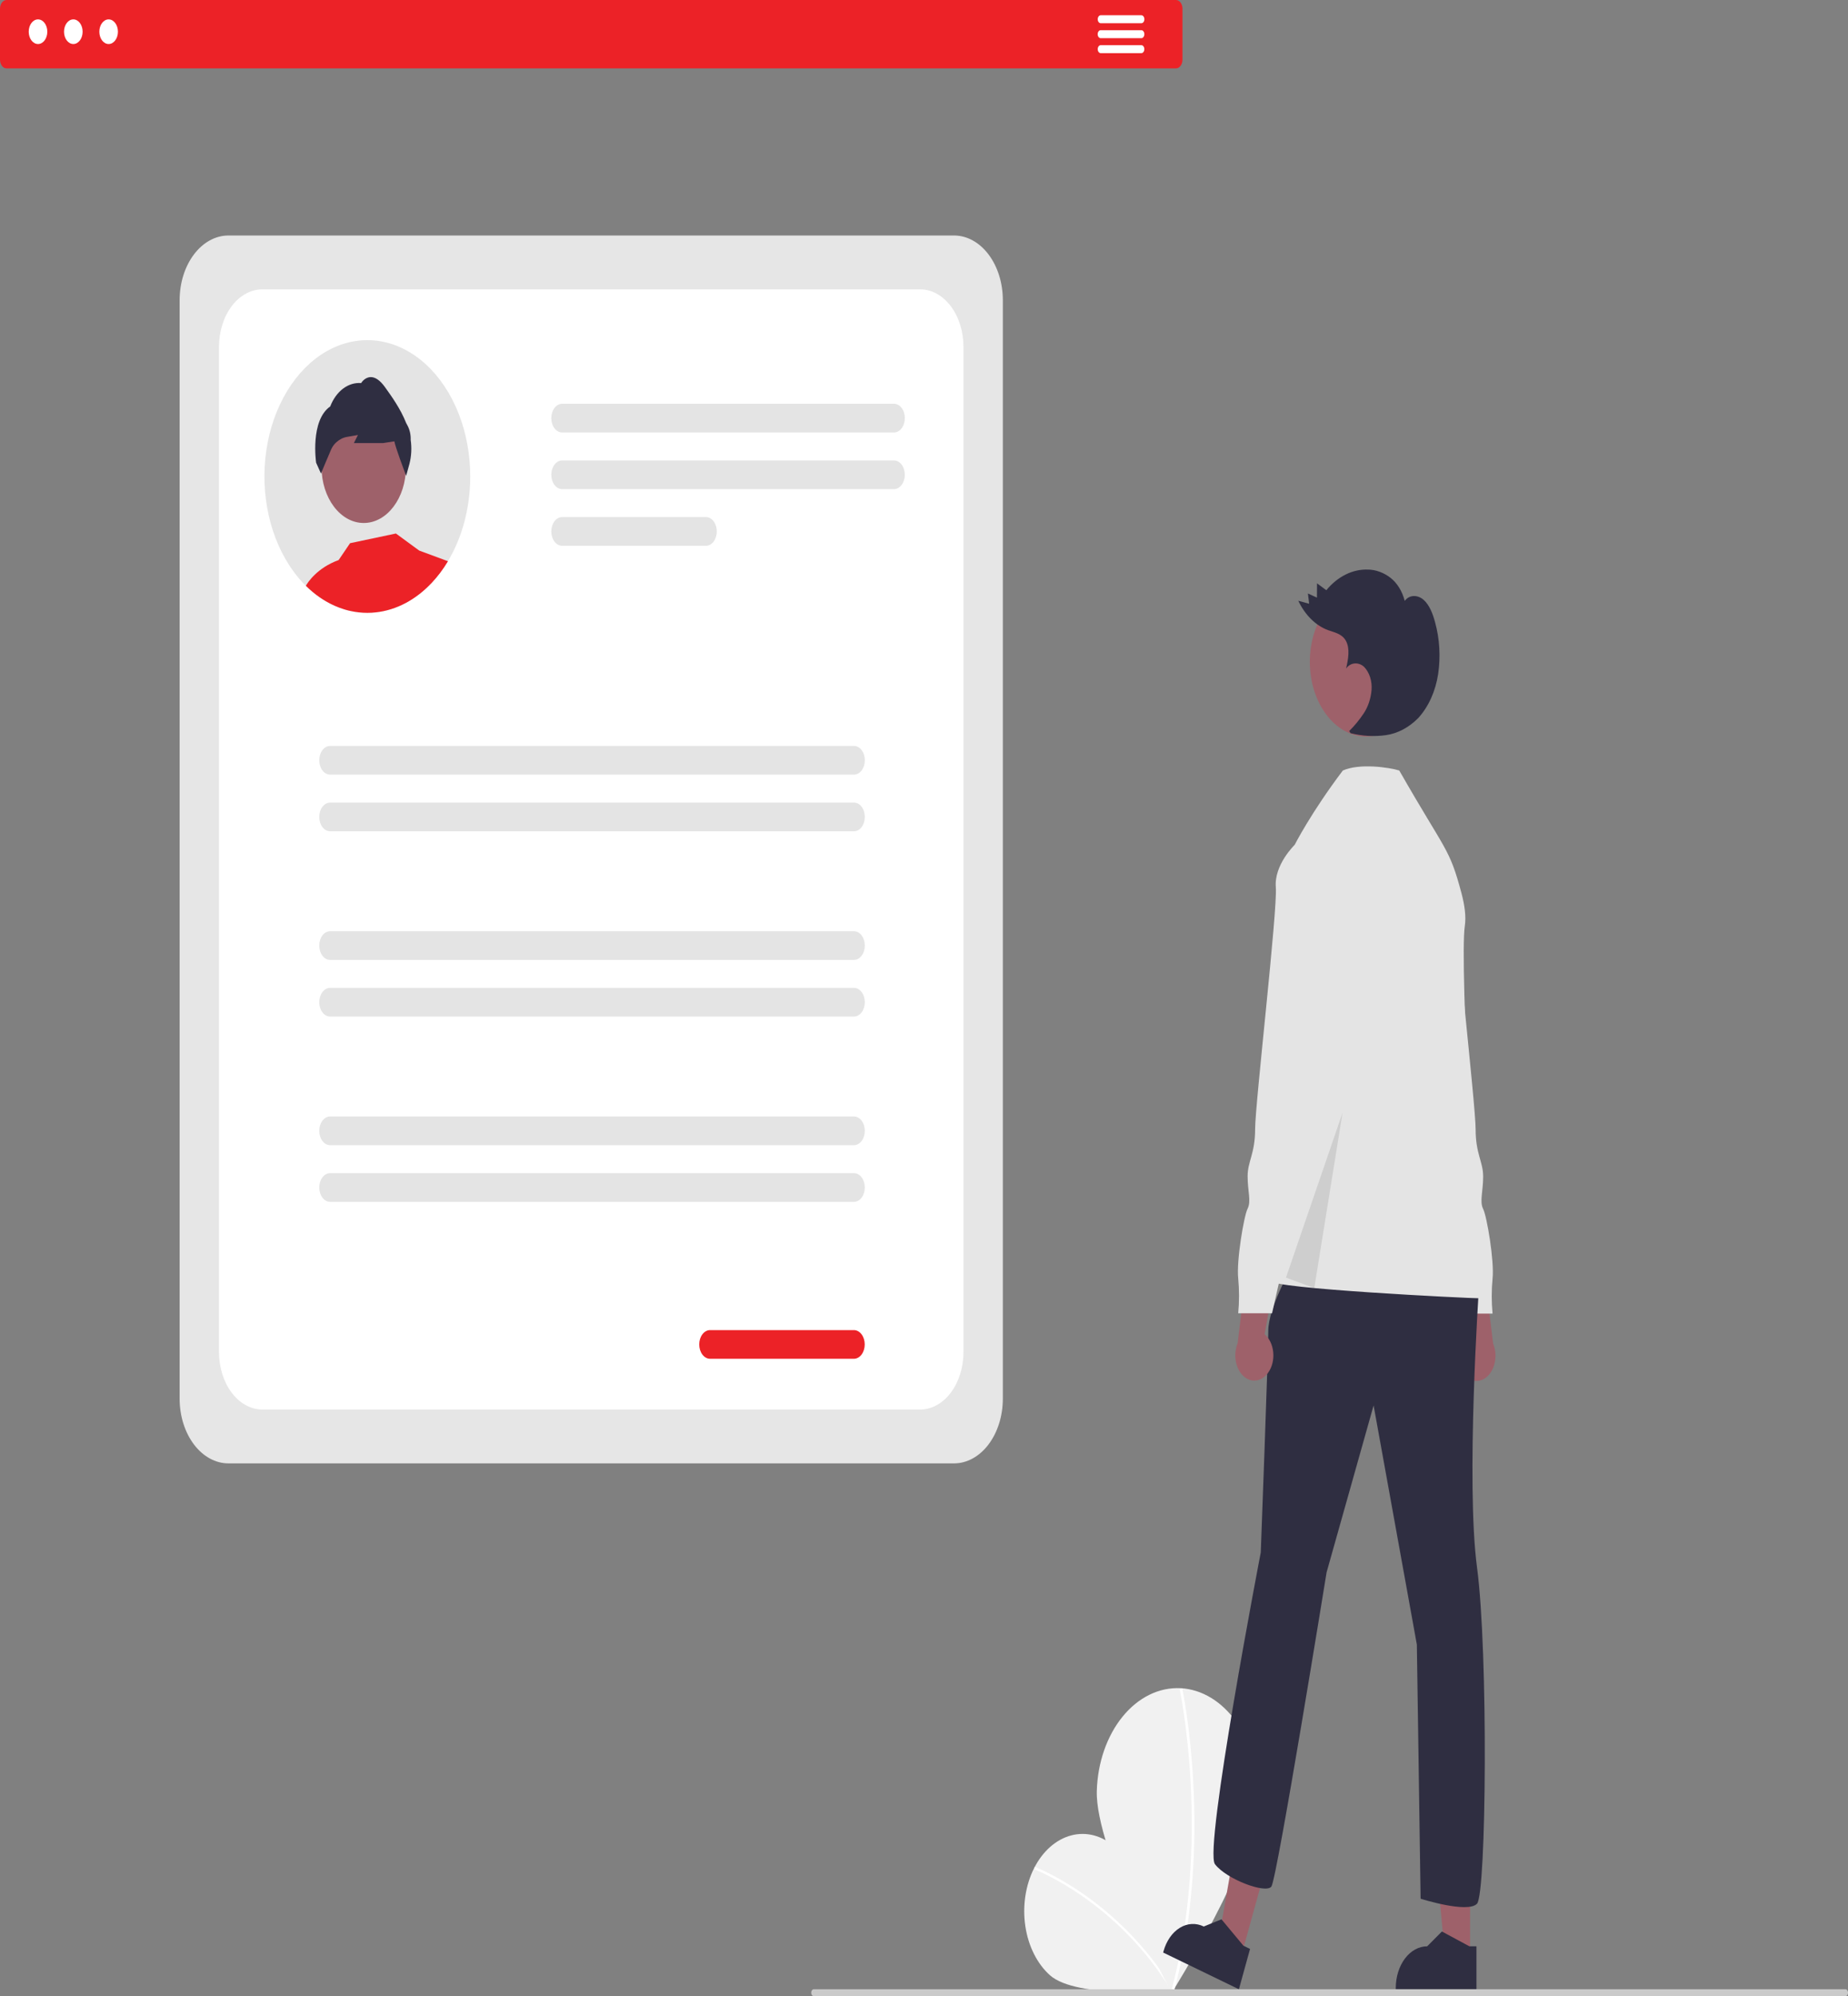 <svg width="138" height="149" viewBox="0 0 138 149" fill="none" xmlns="http://www.w3.org/2000/svg">
<rect x="0" y="0" width="138" height="149" fill="#808080" stroke="none"/>
<g id="undraw_online_cv_re_gn0a 1" clip-path="url(#clip0_1140_471)">
<path id="Vector" d="M83.264 137.865C85.262 139.638 87.538 148.601 87.538 148.601C87.538 148.601 80.413 149.216 78.415 147.444C77.94 147.022 77.532 146.481 77.215 145.851C76.898 145.221 76.678 144.514 76.567 143.771C76.456 143.028 76.457 142.263 76.569 141.521C76.682 140.778 76.903 140.072 77.222 139.443C77.54 138.814 77.949 138.274 78.425 137.854C78.901 137.435 79.435 137.143 79.996 136.997C80.557 136.85 81.135 136.851 81.695 137C82.256 137.15 82.789 137.443 83.264 137.865Z" fill="#F1F1F1"/>
<path id="Vector_2" d="M87.62 148.533L87.508 148.651C83.436 141.887 77.292 139.551 77.231 139.528L77.269 139.346C77.331 139.369 83.519 141.72 87.62 148.533Z" fill="white"/>
<path id="Vector_3" d="M93.948 134.29C93.82 138.694 87.497 148.752 87.497 148.752C87.497 148.752 81.777 138.08 81.904 133.678C81.966 131.563 82.659 129.567 83.832 128.129C85.004 126.691 86.56 125.929 88.157 126.01C89.754 126.091 91.261 127.009 92.347 128.562C93.433 130.115 94.009 132.175 93.948 134.29Z" fill="#F1F1F1"/>
<path id="Vector_4" d="M87.62 148.83L87.434 148.741C90.497 137.477 88.115 126.193 88.091 126.081L88.281 126.009C88.305 126.122 90.705 137.484 87.62 148.83Z" fill="white"/>
<path id="Vector_5" d="M71.245 109.229H17.055C16.09 109.228 15.165 108.719 14.482 107.815C13.799 106.911 13.415 105.686 13.414 104.407V22.4C13.415 21.122 13.799 19.896 14.482 18.992C15.165 18.088 16.09 17.58 17.055 17.578H71.245C72.211 17.58 73.136 18.088 73.819 18.992C74.502 19.896 74.886 21.122 74.887 22.4V104.407C74.886 105.686 74.502 106.911 73.819 107.815C73.136 108.719 72.211 109.228 71.245 109.229Z" fill="#E6E6E6"/>
<path id="Vector_6" d="M68.714 105.21H19.589C18.732 105.209 17.91 104.757 17.303 103.955C16.697 103.152 16.356 102.064 16.355 100.929V25.879C16.356 24.744 16.697 23.655 17.303 22.853C17.91 22.05 18.732 21.599 19.589 21.597H68.714C69.571 21.599 70.393 22.05 70.999 22.853C71.605 23.655 71.946 24.744 71.947 25.879V100.929C71.946 102.064 71.605 103.152 70.999 103.955C70.393 104.757 69.571 105.209 68.714 105.21Z" fill="white"/>
<path id="Vector_7" d="M66.76 32.279H41.977C41.871 32.279 41.766 32.252 41.668 32.198C41.569 32.144 41.48 32.066 41.405 31.966C41.33 31.867 41.27 31.749 41.23 31.619C41.189 31.489 41.168 31.349 41.168 31.209C41.168 31.068 41.189 30.929 41.23 30.799C41.27 30.669 41.33 30.551 41.405 30.451C41.48 30.352 41.569 30.273 41.668 30.22C41.766 30.166 41.871 30.138 41.977 30.138H66.76C66.866 30.138 66.971 30.166 67.069 30.22C67.168 30.273 67.257 30.352 67.332 30.451C67.407 30.551 67.467 30.669 67.507 30.799C67.548 30.929 67.569 31.068 67.569 31.209C67.569 31.349 67.548 31.489 67.507 31.619C67.467 31.749 67.407 31.867 67.332 31.966C67.257 32.066 67.168 32.144 67.069 32.198C66.971 32.252 66.866 32.279 66.76 32.279Z" fill="#E4E4E4"/>
<path id="Vector_8" d="M66.759 36.508H41.976C41.762 36.508 41.556 36.395 41.405 36.195C41.253 35.994 41.168 35.722 41.168 35.438C41.168 35.154 41.253 34.882 41.405 34.681C41.556 34.48 41.762 34.367 41.976 34.367H66.759C66.973 34.367 67.179 34.48 67.33 34.681C67.482 34.882 67.567 35.154 67.567 35.438C67.567 35.722 67.482 35.994 67.33 36.195C67.179 36.395 66.973 36.508 66.759 36.508Z" fill="#E4E4E4"/>
<path id="Vector_9" d="M52.719 40.737H41.976C41.762 40.737 41.556 40.625 41.405 40.424C41.253 40.223 41.168 39.951 41.168 39.667C41.168 39.383 41.253 39.111 41.405 38.91C41.556 38.709 41.762 38.597 41.976 38.597H52.719C52.933 38.597 53.139 38.709 53.29 38.91C53.442 39.111 53.527 39.383 53.527 39.667C53.527 39.951 53.442 40.223 53.29 40.424C53.139 40.625 52.933 40.737 52.719 40.737Z" fill="#E4E4E4"/>
<path id="Vector_10" d="M63.773 57.819H24.649C24.543 57.819 24.438 57.791 24.34 57.737C24.241 57.684 24.152 57.605 24.077 57.506C24.002 57.406 23.942 57.288 23.901 57.158C23.861 57.028 23.84 56.889 23.84 56.748C23.84 56.608 23.861 56.468 23.901 56.338C23.942 56.208 24.002 56.09 24.077 55.991C24.152 55.892 24.241 55.813 24.34 55.759C24.438 55.705 24.543 55.678 24.649 55.678H63.773C63.879 55.678 63.984 55.705 64.083 55.759C64.181 55.813 64.27 55.892 64.345 55.991C64.42 56.09 64.48 56.208 64.521 56.338C64.561 56.468 64.582 56.608 64.582 56.748C64.582 56.889 64.561 57.028 64.521 57.158C64.48 57.288 64.42 57.406 64.345 57.506C64.27 57.605 64.181 57.684 64.083 57.737C63.984 57.791 63.879 57.819 63.773 57.819Z" fill="#E4E4E4"/>
<path id="Vector_11" d="M63.772 62.048H24.648C24.434 62.048 24.228 61.935 24.077 61.734C23.925 61.534 23.84 61.261 23.84 60.978C23.84 60.694 23.925 60.421 24.077 60.221C24.228 60.02 24.434 59.907 24.648 59.907H63.772C63.986 59.907 64.192 60.02 64.343 60.221C64.495 60.421 64.58 60.694 64.58 60.978C64.58 61.261 64.495 61.534 64.343 61.734C64.192 61.935 63.986 62.048 63.772 62.048Z" fill="#E4E4E4"/>
<path id="Vector_12" d="M63.772 71.648H24.648C24.434 71.648 24.228 71.535 24.077 71.334C23.925 71.134 23.84 70.862 23.84 70.578C23.84 70.294 23.925 70.022 24.077 69.821C24.228 69.62 24.434 69.507 24.648 69.507H63.772C63.986 69.507 64.192 69.62 64.343 69.821C64.495 70.022 64.58 70.294 64.58 70.578C64.58 70.862 64.495 71.134 64.343 71.334C64.192 71.535 63.986 71.648 63.772 71.648Z" fill="#E4E4E4"/>
<path id="Vector_13" d="M63.772 75.877H24.648C24.434 75.877 24.228 75.764 24.077 75.564C23.925 75.363 23.84 75.091 23.84 74.807C23.84 74.523 23.925 74.251 24.077 74.05C24.228 73.849 24.434 73.737 24.648 73.737H63.772C63.986 73.737 64.192 73.849 64.343 74.05C64.495 74.251 64.58 74.523 64.58 74.807C64.58 75.091 64.495 75.363 64.343 75.564C64.192 75.764 63.986 75.877 63.772 75.877Z" fill="#E4E4E4"/>
<path id="Vector_14" d="M63.772 85.478H24.648C24.434 85.478 24.228 85.365 24.077 85.164C23.925 84.963 23.84 84.691 23.84 84.407C23.84 84.123 23.925 83.851 24.077 83.65C24.228 83.45 24.434 83.337 24.648 83.337H63.772C63.986 83.337 64.192 83.45 64.343 83.65C64.495 83.851 64.58 84.123 64.58 84.407C64.58 84.691 64.495 84.963 64.343 85.164C64.192 85.365 63.986 85.478 63.772 85.478Z" fill="#E4E4E4"/>
<path id="Vector_15" d="M63.772 89.707H24.648C24.434 89.707 24.228 89.594 24.077 89.393C23.925 89.192 23.84 88.92 23.84 88.636C23.84 88.352 23.925 88.08 24.077 87.879C24.228 87.679 24.434 87.566 24.648 87.566H63.772C63.986 87.566 64.192 87.679 64.343 87.879C64.495 88.08 64.58 88.352 64.58 88.636C64.58 88.92 64.495 89.192 64.343 89.393C64.192 89.594 63.986 89.707 63.772 89.707Z" fill="#E4E4E4"/>
<path id="Vector_16" d="M63.766 101.421H53.023C52.809 101.421 52.603 101.309 52.452 101.108C52.3 100.907 52.215 100.635 52.215 100.351C52.215 100.067 52.3 99.795 52.452 99.594C52.603 99.394 52.809 99.281 53.023 99.281H63.766C63.98 99.281 64.186 99.394 64.337 99.594C64.489 99.795 64.574 100.067 64.574 100.351C64.574 100.635 64.489 100.907 64.337 101.108C64.186 101.309 63.98 101.421 63.766 101.421Z" fill="#EC2227"/>
<path id="Vector_17" d="M35.115 35.563C35.117 37.862 34.53 40.093 33.449 41.891C33.099 42.477 32.701 43.008 32.262 43.476C31.064 44.763 29.599 45.541 28.062 45.707C27.852 45.731 27.641 45.742 27.428 45.742C27.007 45.742 26.586 45.696 26.171 45.605C26.024 45.574 25.881 45.537 25.737 45.493C25.488 45.42 25.241 45.328 24.999 45.22C24.213 44.874 23.475 44.361 22.813 43.701C22.637 43.526 22.467 43.341 22.302 43.144C22.1 42.908 21.909 42.655 21.73 42.389C21.682 42.319 21.634 42.247 21.588 42.175C20.784 40.929 20.219 39.443 19.942 37.845C19.664 36.247 19.682 34.584 19.995 32.997C20.307 31.411 20.904 29.948 21.736 28.733C22.567 27.517 23.608 26.586 24.77 26.018C25.931 25.451 27.179 25.263 28.407 25.471C29.636 25.68 30.808 26.278 31.823 27.215C32.839 28.153 33.669 29.401 34.242 30.855C34.816 32.308 35.115 33.924 35.115 35.563Z" fill="#E4E4E4"/>
<path id="Vector_18" d="M27.162 39.037C28.901 39.037 30.312 37.169 30.312 34.866C30.312 32.562 28.901 30.694 27.162 30.694C25.422 30.694 24.012 32.562 24.012 34.866C24.012 37.169 25.422 39.037 27.162 39.037Z" fill="#9E616A"/>
<path id="Vector_19" d="M30.668 32.832C30.682 32.46 30.602 32.091 30.442 31.785L30.328 31.571C29.917 30.523 29.24 29.58 28.744 28.89C28.371 28.373 27.999 28.124 27.641 28.148C27.381 28.172 27.138 28.332 26.967 28.593C26.496 28.555 26.026 28.7 25.616 29.009C25.207 29.319 24.874 29.781 24.659 30.337C23.151 31.392 23.601 34.504 23.606 34.537L23.97 35.347L24.011 35.244C24.011 35.242 24.016 35.233 24.023 35.216C24.094 35.048 24.479 34.114 24.74 33.522C24.835 33.32 24.961 33.148 25.111 33.016C25.355 32.795 25.635 32.655 25.928 32.608L26.729 32.47L26.426 33.072H28.609L29.448 32.941C29.532 33.398 30.198 35.168 30.278 35.382L30.285 35.399L30.329 35.519L30.578 34.614C30.724 34.04 30.755 33.426 30.668 32.832Z" fill="#2F2E41"/>
<path id="Vector_20" d="M22.84 43.723C22.975 43.487 23.675 42.387 25.287 41.804L26.141 40.545L29.565 39.822L31.307 41.097L33.452 41.891C33.102 42.477 32.704 43.008 32.265 43.476C31.067 44.763 29.603 45.541 28.065 45.707C27.856 45.731 27.645 45.742 27.432 45.742C27.011 45.742 26.59 45.696 26.174 45.605C26.027 45.574 25.884 45.537 25.741 45.493C25.491 45.42 25.245 45.328 25.002 45.22C24.225 44.878 23.495 44.373 22.84 43.723C22.831 43.716 22.825 43.708 22.816 43.701L22.84 43.723Z" fill="#EC2227"/>
<path id="Vector_21" d="M87.813 5.105H0.489C0.359 5.105 0.235 5.037 0.143 4.916C0.052 4.794 0 4.629 0 4.458V0.648C0 0.476 0.052 0.311 0.143 0.19C0.235 0.068 0.359 0 0.489 0H87.813C87.943 0 88.067 0.068 88.159 0.19C88.25 0.311 88.302 0.476 88.302 0.648V4.458C88.302 4.629 88.25 4.794 88.159 4.916C88.067 5.037 87.943 5.105 87.813 5.105Z" fill="#EC2227"/>
<path id="Ellipse 90" d="M2.839 3.286C3.223 3.286 3.533 2.875 3.533 2.367C3.533 1.859 3.223 1.447 2.839 1.447C2.455 1.447 2.145 1.859 2.145 2.367C2.145 2.875 2.455 3.286 2.839 3.286Z" fill="white"/>
<path id="Ellipse 91" d="M5.476 3.286C5.859 3.286 6.17 2.875 6.17 2.367C6.17 1.859 5.859 1.447 5.476 1.447C5.092 1.447 4.781 1.859 4.781 2.367C4.781 2.875 5.092 3.286 5.476 3.286Z" fill="white"/>
<path id="Ellipse 92" d="M8.112 3.286C8.496 3.286 8.807 2.875 8.807 2.367C8.807 1.859 8.496 1.447 8.112 1.447C7.729 1.447 7.418 1.859 7.418 2.367C7.418 2.875 7.729 3.286 8.112 3.286Z" fill="white"/>
<path id="Vector_22" d="M85.231 1.734H82.196C82.136 1.733 82.08 1.702 82.038 1.646C81.996 1.59 81.973 1.515 81.973 1.436C81.973 1.358 81.996 1.282 82.038 1.227C82.08 1.171 82.136 1.139 82.196 1.138H85.231C85.261 1.138 85.29 1.146 85.317 1.16C85.345 1.175 85.37 1.197 85.391 1.225C85.412 1.252 85.429 1.285 85.44 1.322C85.452 1.358 85.458 1.397 85.458 1.436C85.458 1.475 85.452 1.514 85.44 1.551C85.429 1.587 85.412 1.62 85.391 1.648C85.37 1.675 85.345 1.697 85.317 1.712C85.29 1.727 85.261 1.734 85.231 1.734Z" fill="white"/>
<path id="Vector_23" d="M85.229 2.85H82.194C82.134 2.85 82.077 2.819 82.035 2.763C81.992 2.707 81.969 2.632 81.969 2.553C81.969 2.474 81.992 2.398 82.035 2.342C82.077 2.286 82.134 2.255 82.194 2.255H85.229C85.259 2.255 85.288 2.262 85.316 2.277C85.343 2.292 85.368 2.314 85.389 2.341C85.41 2.369 85.427 2.402 85.438 2.438C85.45 2.474 85.456 2.513 85.456 2.553C85.456 2.592 85.45 2.631 85.438 2.667C85.427 2.703 85.41 2.736 85.389 2.764C85.368 2.792 85.343 2.814 85.316 2.828C85.288 2.843 85.259 2.851 85.229 2.85Z" fill="white"/>
<path id="Vector_24" d="M85.231 3.967H82.196C82.136 3.966 82.08 3.935 82.038 3.879C81.996 3.823 81.973 3.748 81.973 3.669C81.973 3.591 81.996 3.515 82.038 3.46C82.08 3.404 82.136 3.372 82.196 3.372H85.231C85.29 3.372 85.347 3.404 85.389 3.46C85.431 3.515 85.454 3.591 85.454 3.669C85.454 3.748 85.431 3.823 85.389 3.879C85.347 3.935 85.29 3.966 85.231 3.967Z" fill="white"/>
<path id="Vector_25" d="M109.204 102.458C109.064 102.257 108.959 102.018 108.897 101.757C108.835 101.496 108.817 101.221 108.843 100.95C108.87 100.679 108.942 100.419 109.053 100.188C109.163 99.958 109.311 99.762 109.485 99.615L108.328 93.149L110.777 94.334L111.501 100.293C111.668 100.697 111.717 101.167 111.639 101.616C111.561 102.065 111.362 102.46 111.079 102.727C110.796 102.994 110.448 103.114 110.103 103.064C109.757 103.015 109.437 102.799 109.204 102.458Z" fill="#9E616A"/>
<path id="Vector_26" d="M103.312 75.363L104.295 78.71C104.295 78.71 103.874 82.057 104.576 82.801C105.278 83.545 104.998 83.545 104.998 84.103C105.022 84.503 105.109 84.892 105.254 85.244C105.4 85.597 105.599 85.905 105.84 86.148C106.402 86.706 108.929 98.049 108.929 98.049H111.457C111.375 97.185 111.375 96.31 111.457 95.446C111.598 94.144 111.036 90.797 110.755 90.239C110.474 89.681 110.755 88.937 110.755 87.822C110.755 86.706 110.193 86.148 110.193 84.289C110.193 82.429 108.508 67.925 108.649 66.251C108.789 64.578 107.244 63.09 107.244 63.09H105.84L103.312 75.363Z" fill="#E4E4E4"/>
<path id="Vector_27" d="M109.78 146.083H107.912L107.023 136.542L109.78 136.542L109.78 146.083Z" fill="#9E616A"/>
<path id="Vector_28" d="M110.254 148.481L104.23 148.481V148.38C104.231 147.557 104.478 146.767 104.917 146.185C105.357 145.603 105.953 145.276 106.575 145.276L107.675 144.17L109.728 145.276L110.254 145.276L110.254 148.481Z" fill="#2F2E41"/>
<path id="Vector_29" d="M92.688 146.013L90.934 145.163L92.574 135.797L95.164 137.052L92.688 146.013Z" fill="#9E616A"/>
<path id="Vector_30" d="M92.516 148.481L86.859 145.741L86.885 145.646C87.099 144.873 87.536 144.244 88.1 143.897C88.664 143.55 89.309 143.514 89.893 143.797L91.213 143.26L92.854 145.232L93.348 145.471L92.516 148.481Z" fill="#2F2E41"/>
<path id="Vector_31" d="M105.661 101.465C105.661 101.465 104.397 109.647 106.504 108.903C108.61 108.16 107.768 101.093 107.768 101.093L105.661 101.465Z" fill="#A0616A"/>
<path id="Vector_32" d="M96.395 94.678C96.395 94.678 94.71 97.653 94.71 99.327C94.71 101 94.148 115.876 94.148 115.876C94.148 115.876 89.885 138.029 90.727 139.145C91.57 140.261 94.519 141.376 94.94 140.818C95.361 140.261 99.063 117.364 99.063 117.364L102.574 104.905L105.804 122.757L106.085 141.724C106.085 141.724 109.595 142.84 110.297 142.096C110.999 141.352 111.14 123.315 110.297 116.992C109.455 110.67 110.438 96.165 110.438 96.165L96.395 94.678Z" fill="#2F2E41"/>
<path id="Vector_33" d="M102.025 54.977C104.352 54.977 106.238 52.479 106.238 49.398C106.238 46.317 104.352 43.819 102.025 43.819C99.699 43.819 97.812 46.317 97.812 49.398C97.812 52.479 99.699 54.977 102.025 54.977Z" fill="#9E616A"/>
<path id="Vector_34" d="M96.677 63.066C96.677 63.066 97.89 60.672 100.278 57.511C101.541 56.953 103.731 57.279 104.49 57.511C108.001 63.648 108.222 63.24 109.136 66.669C109.373 67.558 109.491 68.412 109.386 69.109C108.965 71.898 110.299 94.492 110.439 95.236C110.579 95.98 111.562 96.909 110.579 96.909C109.596 96.909 94.711 96.165 94.992 95.608C95.273 95.05 96.677 63.066 96.677 63.066Z" fill="#E4E4E4"/>
<path id="Vector_35" opacity="0.1" d="M96.031 95.362L100.255 83.056L98.143 96.144L96.031 95.362Z" fill="black"/>
<path id="Vector_36" d="M100.752 54.566C101.146 54.178 101.509 53.736 101.835 53.249C102.163 52.758 102.368 52.144 102.422 51.493C102.446 51.168 102.408 50.84 102.311 50.541C102.213 50.241 102.06 49.979 101.866 49.778C101.464 49.403 100.852 49.425 100.519 49.903C100.68 49.214 100.827 48.402 100.501 47.824C100.205 47.299 99.651 47.209 99.174 47.036C98.252 46.696 97.459 45.914 96.949 44.842L97.761 45.064L97.67 44.298L98.343 44.608L98.349 43.541L99.043 44.055C99.893 43.023 101.013 42.471 102.165 42.514C102.746 42.527 103.316 42.734 103.82 43.116C104.326 43.504 104.709 44.12 104.899 44.852C105.256 44.361 105.893 44.399 106.319 44.782C106.745 45.166 106.995 45.808 107.166 46.451C107.506 47.684 107.585 49.017 107.395 50.305C107.199 51.596 106.674 52.758 105.907 53.597C105.203 54.309 104.365 54.751 103.484 54.874C102.607 54.994 101.721 54.944 100.855 54.725" fill="#2F2E41"/>
<path id="Vector_37" d="M94.717 102.434C94.857 102.233 94.962 101.993 95.024 101.733C95.086 101.472 95.105 101.197 95.078 100.926C95.051 100.655 94.98 100.395 94.869 100.164C94.758 99.933 94.61 99.738 94.436 99.591L95.593 93.125L93.144 94.31L92.42 100.269C92.254 100.672 92.204 101.143 92.282 101.592C92.36 102.04 92.559 102.436 92.843 102.702C93.126 102.969 93.473 103.09 93.818 103.04C94.164 102.991 94.484 102.775 94.717 102.434Z" fill="#9E616A"/>
<path id="Vector_38" d="M98.081 63.066H96.676C96.676 63.066 95.132 64.553 95.272 66.227C95.412 67.9 93.727 82.405 93.727 84.264C93.727 86.124 93.166 86.682 93.166 87.797C93.166 88.913 93.447 89.657 93.166 90.215C92.885 90.773 92.323 94.12 92.464 95.422C92.545 96.286 92.545 97.161 92.464 98.025H94.991C94.991 98.025 97.519 86.682 98.081 86.124C98.322 85.88 98.521 85.572 98.666 85.22C98.811 84.868 98.899 84.479 98.923 84.079C98.923 83.521 98.642 83.521 99.344 82.777C100.047 82.033 99.625 78.686 99.625 78.686L100.608 75.339L98.081 63.066Z" fill="#E4E4E4"/>
<path id="Vector_39" d="M137.805 149H60.775C60.749 149 60.724 148.994 60.7 148.98C60.676 148.967 60.654 148.948 60.636 148.924C60.617 148.9 60.603 148.871 60.593 148.84C60.583 148.808 60.578 148.774 60.578 148.74C60.578 148.706 60.583 148.672 60.593 148.641C60.603 148.609 60.617 148.58 60.636 148.556C60.654 148.532 60.676 148.513 60.7 148.5C60.724 148.487 60.749 148.48 60.775 148.48H137.805C137.831 148.48 137.856 148.487 137.88 148.5C137.904 148.513 137.926 148.532 137.944 148.556C137.962 148.58 137.977 148.609 137.987 148.641C137.997 148.672 138.002 148.706 138.002 148.74C138.002 148.774 137.997 148.808 137.987 148.84C137.977 148.871 137.962 148.9 137.944 148.924C137.926 148.948 137.904 148.967 137.88 148.98C137.856 148.994 137.831 149 137.805 149Z" fill="#CACACA"/>
</g>
<defs>
<clipPath id="clip0_1140_471">
<rect width="138" height="149" fill="white"/>
</clipPath>
</defs>
</svg>
